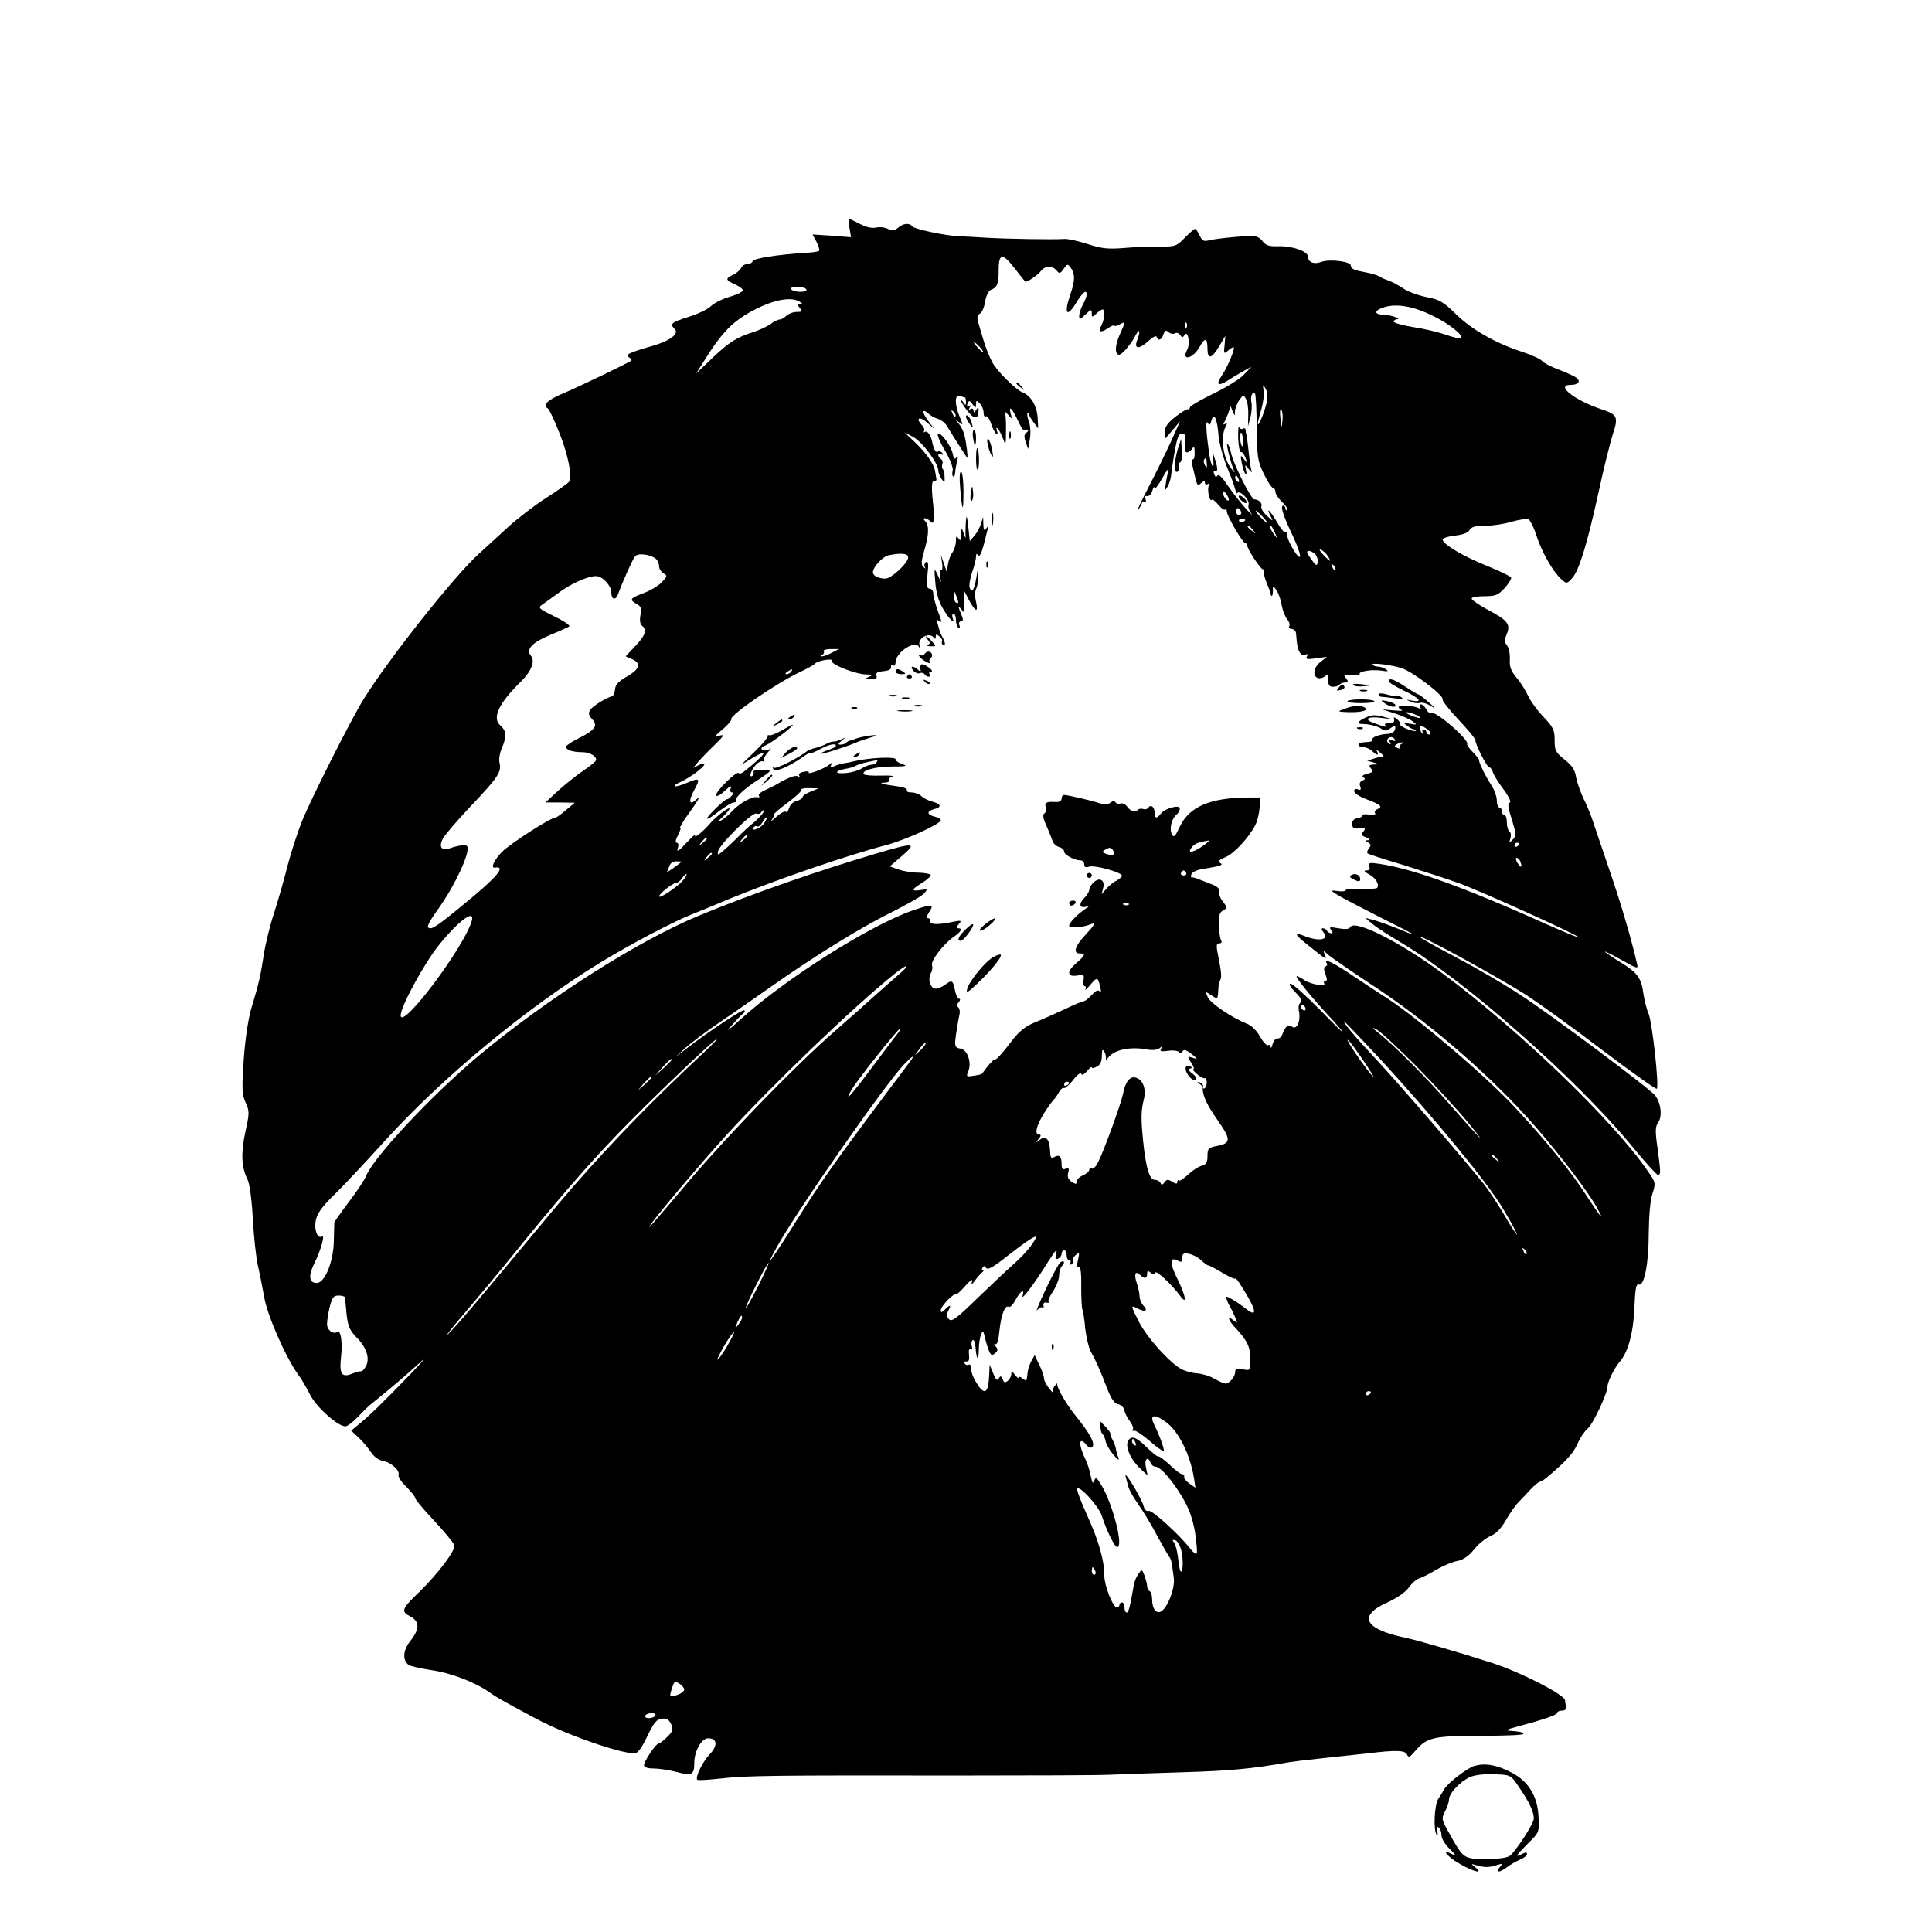 <?xml version="1.0" standalone="no"?>
<!DOCTYPE svg PUBLIC "-//W3C//DTD SVG 20010904//EN"
 "http://www.w3.org/TR/2001/REC-SVG-20010904/DTD/svg10.dtd">
<svg version="1.0" xmlns="http://www.w3.org/2000/svg"
 width="768pt" height="768pt" viewBox="0 0 768 768"
 preserveAspectRatio="xMidYMid meet">

<g transform="translate(0,768) scale(0.1,-0.1)"
fill="#000000" stroke="none">
<path d="M3377 6773 l6 -36 -76 6 -77 5 16 -30 c8 -16 13 -32 10 -35 -3 -3
-27 -7 -53 -8 -112 -7 -207 -22 -211 -33 -2 -7 -12 -12 -22 -12 -10 0 -20 -7
-24 -15 -3 -8 -17 -20 -31 -27 -33 -15 -32 -21 8 -39 17 -8 31 -18 30 -24 -1
-5 -25 -17 -53 -25 -28 -8 -62 -25 -74 -37 -13 -13 -54 -32 -90 -43 -68 -22
-75 -27 -53 -49 17 -18 -20 -46 -89 -66 -94 -27 -110 -35 -94 -45 8 -5 12 -11
10 -13 -12 -10 -202 -101 -267 -129 -66 -27 -88 -48 -65 -62 5 -3 25 -45 44
-93 36 -88 54 -179 40 -198 -4 -6 -45 -35 -92 -65 -47 -30 -114 -82 -150 -115
-36 -33 -88 -80 -115 -105 -100 -90 -361 -421 -460 -580 -49 -79 -212 -402
-246 -488 -16 -41 -41 -117 -55 -170 -13 -54 -38 -139 -54 -190 -17 -51 -35
-125 -41 -165 -13 -84 -20 -117 -49 -212 -13 -43 -25 -123 -31 -205 -8 -118
-7 -140 7 -172 16 -35 16 -43 -1 -119 -18 -85 -15 -140 9 -188 8 -15 17 -79
21 -156 4 -71 13 -155 20 -185 7 -30 18 -86 25 -125 11 -71 88 -246 136 -310
12 -16 33 -52 47 -80 25 -49 110 -125 140 -125 8 0 30 17 49 37 20 21 44 45
55 53 57 45 145 120 193 164 30 28 12 6 -40 -48 -109 -113 -163 -165 -205
-199 l-29 -24 31 -29 c17 -16 38 -42 48 -57 10 -16 30 -31 46 -34 34 -6 70
-39 63 -56 -2 -7 11 -28 31 -47 19 -19 35 -39 35 -44 0 -6 34 -47 75 -90 41
-44 77 -88 81 -98 6 -20 -63 -112 -141 -188 -68 -65 -72 -76 -35 -95 39 -20
39 -51 1 -98 -29 -37 -32 -76 -7 -95 6 -5 47 -14 91 -21 78 -11 177 -49 233
-90 27 -19 61 -38 187 -105 114 -61 328 -136 388 -136 12 0 29 23 50 68 26 54
37 68 58 70 19 2 28 -3 37 -22 9 -21 7 -28 -15 -50 -14 -14 -29 -26 -34 -26
-11 0 -59 -71 -59 -87 0 -8 14 -13 38 -13 21 0 62 -6 92 -14 61 -16 70 -11 70
37 0 47 29 97 55 97 37 0 39 -29 6 -64 -28 -29 -59 -92 -49 -101 2 -3 44 0 92
5 99 12 214 13 951 12 286 0 552 1 590 3 39 2 171 6 295 10 191 6 272 13 425
40 11 2 67 9 125 15 58 6 141 15 186 20 115 14 151 13 158 -6 5 -12 11 -9 33
17 45 53 73 59 264 59 95 0 169 3 165 8 -8 8 -12 8 -53 12 -21 1 -15 5 27 16
105 28 160 47 160 55 0 5 9 9 19 9 13 0 18 6 16 18 -2 9 -4 20 -4 24 -3 22
-178 112 -291 148 -124 40 -296 90 -344 100 -163 34 -190 87 -71 140 37 17 71
40 84 58 12 17 31 34 43 38 11 3 43 19 69 35 26 15 64 31 83 34 23 5 44 19 66
46 17 22 46 45 65 53 22 9 43 31 61 63 15 26 37 58 48 69 12 12 34 36 50 53
16 17 33 31 38 31 4 0 20 10 34 23 71 60 99 91 116 130 10 23 28 49 39 58 20
15 79 140 79 167 0 19 28 75 48 98 34 38 55 116 59 216 3 74 7 96 17 92 22 -9
40 82 40 206 1 69 6 131 15 156 13 41 13 43 -19 89 -138 201 -511 560 -815
785 -167 124 -349 216 -367 185 -5 -9 -20 -10 -48 -5 -33 6 -38 5 -29 -6 8
-10 8 -14 1 -14 -6 0 -14 5 -17 10 -3 6 -11 10 -17 10 -6 0 -5 -6 3 -16 25
-30 -17 -38 -75 -15 -44 18 -41 7 11 -34 79 -63 78 -63 69 -40 -7 19 -6 18 16
-2 13 -11 84 -60 158 -109 236 -153 486 -369 664 -573 97 -111 211 -261 245
-323 33 -60 13 -36 -41 47 -60 94 -161 219 -283 350 -113 122 -378 349 -505
433 -47 30 -118 77 -158 104 -70 46 -100 59 -88 39 4 -5 1 -11 -5 -13 -7 -2
-7 -12 0 -31 7 -18 7 -27 0 -27 -6 0 -8 -4 -5 -9 9 -14 -52 -5 -79 13 -13 9
-27 16 -30 16 -9 0 48 -72 115 -145 98 -106 88 -103 -20 8 -58 59 -112 107
-120 107 -8 0 -1 -14 19 -34 23 -23 29 -36 21 -41 -7 -5 -10 -19 -6 -37 7 -38
-10 -74 -28 -59 -14 12 -27 1 -39 -32 -4 -9 -12 -16 -18 -15 -7 2 -16 -8 -20
-22 -4 -14 -7 -19 -8 -12 -1 7 -5 11 -10 7 -5 -3 -20 13 -32 34 -13 24 -34 45
-53 52 -60 24 -143 80 -155 105 -11 24 -10 24 14 8 24 -16 25 -15 27 7 2 36 3
43 9 54 6 12 4 32 -9 98 -8 38 -7 47 5 47 9 0 11 5 7 12 -4 7 -8 34 -9 61 -1
38 3 50 17 58 18 10 18 11 -1 35 -11 14 -17 32 -14 40 3 9 -6 19 -28 28 -19 7
-43 17 -54 21 -11 5 -23 8 -27 7 -4 -1 -5 5 -2 13 3 8 22 17 42 20 77 13 87
16 72 25 -10 6 -4 12 22 23 34 14 92 77 118 127 7 13 15 44 17 67 l3 43 -47 0
c-152 -1 -235 -36 -273 -116 -18 -39 -24 -45 -31 -31 -12 20 -2 62 17 78 8 6
14 17 14 25 0 17 -60 1 -76 -21 -15 -20 -24 -19 -24 4 0 23 -16 36 -25 20 -4
-5 -13 -8 -20 -5 -7 2 -16 2 -20 -2 -12 -12 -30 -8 -44 11 -7 10 -19 16 -27
13 -7 -3 -16 -1 -20 5 -4 6 -10 6 -19 -1 -10 -8 -24 -9 -47 -2 -41 13 -125 32
-138 32 -6 0 -10 -7 -10 -15 0 -8 -9 -14 -22 -13 -40 2 -46 -2 -41 -21 3 -10
0 -22 -6 -25 -7 -5 -4 -21 9 -49 10 -23 21 -50 24 -60 4 -11 15 -21 26 -24 11
-3 20 -11 20 -18 0 -13 41 -35 65 -35 8 0 15 -7 15 -16 0 -11 6 -14 20 -9 23
7 130 -23 130 -36 0 -5 -10 -13 -22 -20 -13 -6 -31 -21 -41 -33 l-18 -21 6 24
c9 31 -13 46 -37 24 -10 -9 -18 -22 -18 -30 0 -7 -9 -22 -20 -33 -23 -23 -19
-42 8 -34 13 4 13 2 -2 -8 -32 -21 -66 -56 -66 -68 0 -10 50 -8 83 5 25 10 21
1 -17 -40 -42 -44 -52 -75 -25 -75 26 0 24 -7 -11 -37 -40 -34 -40 -57 1 -51
28 4 30 3 26 -19 -2 -12 0 -23 5 -23 5 0 6 -6 3 -12 -4 -7 5 0 19 17 28 33 30
32 40 -10 4 -17 3 -25 -2 -17 -6 9 -14 6 -32 -13 -13 -14 -27 -25 -32 -25 -5
0 -39 -14 -76 -32 -37 -17 -90 -41 -118 -52 -37 -15 -62 -35 -90 -71 -43 -57
-66 -81 -71 -77 -3 2 -30 -28 -49 -56 -1 -2 -16 -6 -33 -8 -30 -5 -31 -4 -21
20 13 35 -5 84 -33 88 -17 2 -21 9 -20 28 3 31 11 78 17 107 3 13 0 25 -5 29
-6 4 -6 11 2 20 7 8 7 14 1 14 -5 0 -13 16 -16 35 -8 39 -12 41 -40 20 -11 -8
-27 -15 -37 -15 -20 0 -32 37 -19 61 6 10 8 24 5 31 -7 17 44 84 85 113 31 21
38 35 19 35 -8 0 -7 6 2 16 13 15 11 16 -21 10 -61 -13 -95 -12 -92 2 1 6 -3
12 -9 12 -7 0 -5 10 5 25 21 31 10 32 -65 6 -169 -58 -509 -273 -684 -432 -47
-43 -64 -55 -40 -29 22 25 44 48 50 52 5 4 7 9 4 12 -6 6 -143 -85 -226 -149
l-48 -37 39 36 c21 19 83 66 138 103 55 37 144 100 199 138 167 118 358 237
480 297 64 32 123 66 132 76 16 18 15 18 -13 14 -39 -6 -38 2 5 28 19 12 35
26 35 31 0 5 -21 9 -47 10 -27 0 -63 6 -82 13 l-34 12 49 42 c62 53 48 54
-106 8 -230 -68 -483 -156 -695 -243 -246 -101 -607 -330 -885 -562 -183 -154
-411 -397 -444 -474 -7 -18 -39 -65 -70 -106 -31 -41 -56 -77 -57 -80 0 -3 -1
-37 -2 -76 -2 -83 -36 -165 -68 -165 -31 0 -34 28 -9 79 25 50 43 114 30 106
-17 -11 -32 25 -25 62 5 28 23 54 73 103 37 36 127 132 201 214 231 255 565
531 861 712 119 72 282 158 357 188 32 13 99 40 148 61 187 77 472 175 629
216 78 21 216 84 216 99 0 4 -11 11 -25 14 -32 8 -32 22 0 30 31 8 25 21 -11
30 -15 4 -33 14 -41 21 -8 8 -26 15 -39 15 -14 0 -23 4 -19 9 3 6 -16 13 -42
16 -59 8 -75 13 -45 14 13 1 21 5 17 10 -3 5 3 12 12 14 10 3 -10 5 -44 4 -34
-1 -65 1 -68 5 -15 14 43 31 110 31 56 0 65 2 43 9 -16 5 -28 14 -28 20 0 11
-104 6 -160 -7 -14 -3 -34 -8 -45 -9 -11 -2 -29 -7 -39 -12 -15 -6 -17 -4 -11
7 7 11 6 11 -9 -1 -20 -16 -88 -42 -81 -30 2 4 -7 5 -20 2 -14 -2 -22 -9 -18
-15 3 -6 1 -7 -5 -3 -11 6 -40 -5 -92 -36 -8 -4 -27 -14 -43 -21 -15 -7 -24
-17 -20 -21 5 -4 1 -7 -7 -5 -20 4 -70 -23 -100 -56 -14 -15 -34 -32 -45 -37
-13 -7 -11 -2 8 15 15 14 27 29 27 32 0 10 -57 -33 -77 -58 -27 -32 -68 -65
-59 -47 4 8 -11 -5 -35 -30 -30 -33 -40 -39 -35 -22 5 13 3 22 -4 22 -6 0 -5
11 5 30 9 17 13 30 9 30 -3 0 9 21 28 48 44 61 56 82 37 65 -29 -28 -34 -8 -9
37 25 45 21 50 -27 29 -25 -11 -48 -17 -51 -14 -3 2 8 10 24 17 36 16 94 59
94 70 0 5 -10 3 -22 -3 l-23 -12 20 24 c11 13 40 43 65 67 38 37 41 43 21 38
-21 -4 -20 -1 12 25 20 17 36 35 34 41 -3 17 179 142 270 185 32 15 60 31 63
35 9 12 74 23 67 11 -8 -13 93 -53 136 -54 27 0 29 -2 12 -9 -18 -8 -17 -9 7
-9 20 -1 26 3 22 13 -4 11 4 16 28 18 21 2 32 8 30 16 -1 8 2 11 8 7 5 -3 10
2 10 12 1 41 80 92 94 60 3 -6 3 -2 1 9 -7 29 41 53 57 29 5 -6 8 -5 8 4 0 11
3 11 15 1 8 -7 13 -16 10 -20 -3 -5 -1 -11 4 -14 11 -7 9 13 -3 32 -4 7 -12
26 -16 43 -8 26 -7 29 5 19 10 -8 8 3 -6 39 -10 28 -19 60 -19 71 0 11 -6 20
-14 20 -12 0 -13 11 -9 57 5 41 3 54 -6 49 -6 -4 -8 -13 -5 -19 5 -9 4 -9 -5
-1 -10 9 -9 23 3 65 19 63 20 101 4 117 -7 7 -8 12 -2 12 6 0 15 -5 22 -12 9
-9 12 -8 14 7 0 11 0 27 0 35 -10 91 -10 119 1 117 7 -1 11 4 9 11 -1 7 -3 20
-5 30 -4 27 -37 74 -81 115 l-41 39 35 -19 c36 -19 100 -105 100 -133 0 -9 6
-24 13 -34 12 -16 13 -16 12 7 0 14 -3 28 -7 32 -4 4 -4 13 -2 20 3 7 1 16 -5
20 -6 3 -11 11 -11 16 0 6 5 7 12 3 7 -4 8 -3 4 5 -4 6 -12 9 -17 6 -9 -6 -17
8 -23 37 -6 30 -19 47 -30 41 -6 -3 -8 -2 -3 2 4 5 0 17 -10 27 -25 28 -6 34
24 7 l27 -24 -22 29 c-26 34 -29 55 -4 34 9 -9 27 -19 40 -23 12 -3 29 -16 36
-28 36 -59 80 -127 81 -127 4 0 -4 63 -11 90 -3 14 -13 34 -22 45 -16 19 -16
19 1 6 16 -13 16 -11 2 22 -21 50 -20 91 1 83 9 -3 18 -6 20 -6 2 0 4 -8 4
-17 0 -15 -2 -16 -10 -3 -5 8 -10 11 -10 7 0 -4 12 -23 27 -42 27 -34 43 -32
43 5 0 13 -1 13 -10 0 -7 -11 -10 -11 -10 -2 0 7 -5 10 -12 6 -7 -5 -8 -3 -3
6 5 9 4 11 -3 6 -8 -5 -10 -2 -6 9 6 14 8 14 20 -2 13 -17 13 -17 14 0 0 16 2
17 15 3 8 -8 15 -24 15 -36 0 -12 4 -19 9 -15 5 3 15 -11 21 -30 6 -19 16 -37
21 -40 5 -4 6 2 2 12 -3 11 -2 15 3 10 5 -5 14 -23 21 -40 11 -30 12 -28 12
34 1 36 -2 69 -6 75 -5 5 1 0 11 -11 l19 -20 -6 23 c-8 33 7 18 28 -27 10 -22
20 -40 24 -39 18 2 24 -3 12 -11 -10 -7 -11 -16 -4 -37 l10 -29 7 40 c4 24 2
53 -4 69 -6 16 -8 31 -5 34 3 3 5 1 5 -4 0 -5 9 -20 19 -33 l18 -24 -2 41 c-3
49 -27 89 -60 102 -28 11 -106 89 -122 123 -10 19 -23 53 -28 67 -1 3 -9 30
-18 60 -15 48 -15 55 -2 63 8 4 18 26 21 48 4 24 14 43 23 47 25 9 31 23 31
80 0 67 16 68 66 2 21 -27 39 -50 41 -50 10 0 50 28 61 43 16 21 45 22 62 2
11 -14 15 -13 28 6 15 21 16 21 29 4 17 -24 17 -51 -3 -108 -25 -73 -13 -91
22 -34 28 46 44 59 44 35 -1 -7 -7 -24 -15 -38 -8 -14 -14 -34 -15 -44 0 -18
2 -18 25 4 22 21 25 22 25 5 0 -17 1 -17 18 -2 10 10 22 17 25 17 11 0 8 -39
-4 -62 -15 -28 -5 -33 25 -13 14 10 26 14 26 11 0 -4 9 -2 20 4 25 13 25 13 0
-43 -18 -41 -19 -77 -1 -77 11 0 47 41 64 75 18 33 22 21 7 -19 -13 -35 9 -35
47 0 15 14 29 21 31 15 6 -18 20 -13 27 10 5 16 10 18 20 9 8 -7 19 -9 26 -5
6 4 15 1 20 -6 8 -12 10 -12 18 -1 13 22 24 -34 10 -59 -24 -46 23 -35 49 11
22 40 32 38 32 -6 0 -45 17 -41 48 12 l23 39 -3 -37 c-4 -34 -2 -36 12 -23 9
8 20 15 23 15 10 0 -23 -80 -46 -113 -25 -37 -16 -44 25 -19 18 12 47 29 63
38 l30 16 -30 -31 c-16 -18 -72 -52 -122 -76 -51 -25 -93 -49 -93 -55 0 -5 -4
-9 -9 -7 -4 1 -27 -13 -50 -31 -30 -24 -41 -40 -41 -60 l1 -27 30 35 30 35
-36 -80 c-20 -44 -61 -127 -91 -185 -30 -58 -48 -96 -39 -86 8 11 15 24 15 29
0 4 4 5 10 2 6 -3 7 1 4 10 -4 10 -2 15 6 13 7 -2 17 8 21 22 4 14 8 18 8 10
1 -8 15 10 32 40 16 30 27 44 24 30 -4 -14 -9 -38 -11 -55 -5 -27 -4 -28 7
-10 7 11 14 34 15 50 2 17 8 60 15 97 9 51 16 66 28 65 13 -1 15 -9 12 -39 -2
-29 0 -38 10 -36 8 2 17 10 21 18 4 9 7 2 7 -18 1 -18 -3 -31 -8 -28 -4 3 -4
-14 2 -37 17 -73 16 -71 32 -57 11 9 15 9 15 1 0 -7 5 -9 12 -5 7 4 8 3 4 -5
-9 -14 2 -67 11 -58 3 4 14 -5 25 -18 11 -14 23 -23 27 -21 4 3 8 0 8 -7 0
-18 64 -127 74 -127 5 0 8 -3 7 -7 -3 -12 59 -105 64 -96 3 4 3 2 1 -5 -1 -7
4 -29 12 -48 8 -19 15 -38 15 -42 4 -18 10 -13 10 9 0 23 0 23 14 3 8 -11 18
-38 21 -60 4 -21 14 -47 22 -56 8 -9 12 -22 8 -27 -3 -6 1 -11 9 -11 9 0 17
-8 18 -17 1 -10 2 -25 3 -33 4 -38 16 -59 32 -53 12 5 14 3 8 -7 -6 -10 1 -12
36 -7 l44 6 -24 -19 c-28 -20 -35 -56 -13 -65 8 -3 21 0 28 6 11 9 14 6 14
-15 0 -19 5 -26 18 -26 10 0 22 3 26 8 4 4 12 8 17 8 5 1 12 2 15 3 4 0 1 8
-6 16 -11 14 -8 15 24 11 20 -2 34 -1 31 4 -7 11 49 20 88 14 24 -4 28 -3 17
5 -8 6 -23 11 -32 11 -9 0 -19 4 -22 8 -5 9 76 -1 116 -14 44 -14 171 -111
163 -125 -3 -4 25 -39 62 -79 37 -39 68 -76 68 -83 1 -19 46 -107 55 -107 5 0
12 -10 15 -21 4 -12 23 -42 42 -67 19 -25 30 -48 26 -51 -11 -8 -10 -15 10
-79 15 -50 15 -55 0 -70 -14 -15 -15 -14 -9 5 4 12 2 24 -4 28 -5 3 -10 19
-10 36 0 16 -4 29 -10 29 -5 0 -10 7 -10 15 0 8 -4 15 -10 15 -5 0 -10 13 -10
29 0 15 -10 43 -23 62 -23 35 -50 91 -47 97 1 2 -10 17 -25 32 -15 15 -25 30
-23 32 12 14 -125 134 -141 123 -6 -3 -15 4 -21 15 -6 11 -15 20 -21 20 -6 0
-7 -5 -3 -12 4 -7 3 -8 -5 -4 -17 11 -81 15 -81 5 0 -4 6 -9 13 -12 6 -3 -8
-3 -33 -1 l-45 4 50 -16 c28 -9 59 -23 70 -31 19 -14 19 -15 -10 -10 -27 5
-28 4 -10 -9 10 -8 23 -14 29 -14 5 0 7 -2 4 -5 -3 -3 -19 1 -37 8 -17 7 -29
16 -26 19 3 3 -2 11 -10 18 -13 11 -16 11 -13 -1 2 -9 -5 -14 -19 -13 -12 0
-20 -3 -17 -8 7 -10 6 -10 -40 6 -48 16 -32 30 27 22 l42 -5 -37 10 c-29 8
-45 8 -68 -3 -33 -14 -39 -27 -12 -26 26 0 63 -10 76 -21 9 -7 19 -6 33 4 19
13 21 13 19 -3 -2 -10 -12 -18 -27 -19 -37 -2 -69 -14 -63 -24 3 -5 -9 -9 -25
-9 -17 0 -31 -4 -31 -10 0 -5 9 -10 19 -10 11 0 26 -7 35 -15 18 -18 30 -20
20 -2 -5 8 -2 8 9 -2 18 -14 22 -22 10 -20 -5 1 -19 -2 -33 -7 l-25 -8 25 -7
25 -7 -24 -1 c-19 -1 -21 -4 -11 -16 10 -12 7 -15 -15 -21 -17 -4 -23 -9 -15
-14 8 -5 7 -9 -4 -13 -10 -4 -13 -12 -9 -23 5 -13 2 -16 -9 -12 -8 4 -15 1
-15 -7 0 -8 21 -21 46 -31 57 -21 70 -31 48 -40 -9 -3 -14 -11 -11 -16 5 -7
-4 -9 -24 -6 -17 2 -29 1 -26 -3 2 -4 -6 -9 -18 -11 -15 -2 -23 -10 -23 -23 0
-16 7 -20 29 -18 23 2 26 0 16 -12 -10 -12 -8 -17 11 -24 13 -5 17 -10 9 -11
-13 0 -13 -2 -1 -9 12 -8 12 -12 2 -24 -6 -9 -8 -17 -4 -20 5 -3 69 -24 143
-46 74 -23 173 -55 220 -72 86 -31 482 -210 477 -216 -2 -1 -55 20 -118 48
-338 152 -538 224 -675 245 -41 6 -46 5 -41 -10 4 -11 1 -16 -11 -16 -12 -1
-9 -5 9 -15 27 -14 43 -40 34 -54 -2 -4 -31 -6 -65 -5 -33 2 -60 0 -60 -4 0
-5 -15 -7 -32 -4 -33 4 -32 3 12 -23 25 -14 104 -55 175 -91 135 -67 142 -73
40 -31 -33 13 -73 27 -89 31 l-29 7 29 -24 c16 -14 68 -47 115 -75 253 -150
691 -536 913 -804 53 -65 101 -118 106 -118 13 0 12 8 -1 106 -10 70 -9 85 3
103 17 24 10 79 -13 107 -25 30 -425 329 -541 403 -64 42 -180 109 -258 150
-77 40 -139 75 -137 78 7 6 326 -169 422 -231 50 -32 186 -130 303 -219 116
-88 215 -158 218 -155 10 10 -18 262 -32 297 -8 18 -17 54 -21 80 -8 63 -22
83 -93 127 -33 20 -60 39 -60 41 0 2 30 -13 66 -33 66 -37 67 -37 61 -13 -22
96 -63 236 -107 364 -28 83 -58 170 -66 195 -8 25 -25 68 -39 95 -13 28 -27
67 -30 87 -4 27 -16 45 -45 68 -36 29 -40 36 -40 77 0 41 -5 52 -45 94 -25 26
-53 65 -62 86 -10 21 -30 53 -46 71 -21 26 -27 42 -25 72 1 21 -4 45 -11 54
-11 13 -11 22 -1 46 16 39 3 55 -81 99 -32 18 -59 36 -59 42 0 5 23 9 51 9 44
0 54 4 80 32 16 18 28 37 26 42 -2 5 -45 26 -97 47 -93 37 -175 86 -175 104 0
6 22 13 49 16 30 3 52 11 58 22 7 13 23 17 62 17 29 0 76 7 105 16 29 8 59 13
66 10 7 -2 23 -33 34 -69 23 -68 65 -140 98 -170 20 -18 22 -18 42 4 28 30 60
135 106 344 20 94 46 196 56 228 23 68 18 79 -39 98 -111 36 -192 99 -128 99
30 0 41 14 23 28 -7 6 -38 20 -69 32 -31 11 -61 27 -68 35 -6 8 -42 24 -78 36
-106 34 -202 89 -264 150 -50 49 -65 58 -117 68 -32 6 -75 22 -94 35 -19 13
-46 27 -58 31 -13 4 -28 11 -34 15 -5 4 -26 11 -45 15 -59 11 -70 16 -70 29 0
17 -85 27 -117 15 -29 -11 -53 -2 -53 20 0 22 -63 44 -120 42 -35 -1 -48 3
-61 20 -12 16 -26 22 -50 21 -66 -3 -134 -11 -161 -17 -23 -6 -29 -3 -39 19
-7 14 -15 26 -19 26 -3 0 -21 -16 -40 -35 -33 -34 -38 -36 -100 -35 -36 0
-100 -2 -143 -6 -63 -5 -89 -2 -144 16 -37 12 -78 21 -92 20 -41 -3 -228 0
-311 5 -41 3 -91 5 -110 6 -53 2 -179 29 -185 40 -9 14 -36 11 -56 -7 -14 -12
-22 -13 -39 -4 -12 6 -33 9 -48 5 -17 -3 -40 2 -64 15 -21 11 -40 20 -42 20
-3 0 -2 -16 1 -37z m-172 -243 c4 -6 -6 -10 -24 -10 -16 0 -33 5 -36 10 -4 6
6 10 24 10 16 0 33 -4 36 -10z m-25 -50 c12 -8 12 -10 1 -10 -11 0 -11 -3 -1
-15 11 -13 8 -15 -13 -15 -14 0 -32 -7 -41 -15 -8 -8 -20 -15 -26 -15 -7 0
-24 -8 -38 -19 -15 -10 -45 -24 -67 -31 -67 -21 -97 -40 -164 -104 l-64 -61
38 60 c59 94 99 137 159 174 93 56 177 76 216 51z m2515 -55 c66 -32 125 -79
113 -90 -2 -3 -30 4 -60 14 -31 11 -90 25 -132 31 -42 7 -76 17 -76 21 0 5 6
9 13 10 22 1 -27 18 -55 18 -38 1 -35 18 5 30 49 15 115 4 192 -34z m-978 -47
c-3 -8 -6 -5 -6 6 -1 11 2 17 5 13 3 -3 4 -12 1 -19z m-822 -78 c10 -11 16
-20 13 -20 -3 0 -13 9 -23 20 -10 11 -16 20 -13 20 3 0 13 -9 23 -20z m1141
-216 c-7 -37 -35 -106 -36 -88 0 6 6 31 14 57 7 25 12 58 9 74 -4 24 -3 26 7
10 7 -11 9 -33 6 -53z m-40 -104 c1 -118 3 -132 28 -184 15 -31 32 -56 37 -56
5 0 9 -7 9 -15 0 -9 12 -27 27 -41 14 -13 23 -27 20 -31 -4 -3 -7 -1 -7 5 0 7
-4 12 -9 12 -13 0 0 -41 39 -122 17 -37 30 -73 28 -80 -5 -14 -49 58 -51 83
-1 10 -4 16 -8 13 -4 -2 -19 16 -33 41 -27 46 -46 63 -25 23 11 -22 11 -22
-15 2 -15 13 -24 30 -22 37 5 12 -10 28 -28 28 -13 0 -83 141 -92 183 -3 18
-10 35 -15 37 -7 5 15 -82 28 -110 2 -5 -3 -1 -11 10 -34 42 -46 127 -24 169
7 13 7 16 -2 11 -8 -5 -9 -2 -1 11 5 11 13 28 16 39 l7 20 8 -20 c9 -20 9 -20
9 0 1 11 8 31 17 44 16 22 17 23 27 5 6 -10 10 -39 9 -64 l-1 -45 9 35 c6 19
7 45 5 58 -6 25 3 48 14 37 3 -4 6 -64 7 -135z m102 29 c-3 -33 -4 -33 -8 8
-3 23 -2 39 3 34 5 -5 7 -24 5 -42z m-1300 16 c-3 -3 -9 2 -12 12 -6 14 -5 15
5 6 7 -7 10 -15 7 -18z m1046 -78 c3 -31 19 -89 37 -133 19 -44 33 -86 32 -94
-2 -11 -1 -11 3 -2 9 19 54 -25 47 -45 -3 -8 3 -24 13 -37 11 -12 2 -4 -20 18
-21 23 -54 65 -74 94 -22 33 -38 49 -42 42 -5 -8 -9 -7 -13 4 -4 9 -3 15 1 13
13 -4 14 8 3 43 l-11 35 3 -33 c5 -48 -10 -24 -17 28 -12 87 -14 133 -5 119 7
-11 10 -9 15 10 10 35 23 5 28 -62z m-47 -109 c2 -17 0 -19 -7 -8 -5 8 -6 18
-4 22 8 12 10 10 11 -14z m127 -64 c3 -8 2 -12 -4 -9 -6 3 -10 10 -10 16 0 14
7 11 14 -7z m-40 -83 c-6 -6 -24 19 -24 34 1 6 7 1 15 -9 8 -11 12 -22 9 -25z
m49 -44 c3 -8 0 -14 -7 -14 -7 0 -13 6 -13 14 0 7 4 13 8 13 4 0 9 -6 12 -13z
m87 -22 c13 -14 21 -25 18 -25 -2 0 -15 11 -28 25 -13 14 -21 25 -18 25 2 0
15 -11 28 -25z m-70 -11 c0 -8 -19 -13 -24 -6 -3 5 1 9 9 9 8 0 15 -2 15 -3z
m31 -41 c13 -16 12 -17 -3 -4 -10 7 -18 15 -18 17 0 8 8 3 21 -13z m88 -13
c11 -24 11 -24 -3 -6 -9 11 -16 24 -16 30 0 12 5 7 19 -24z m209 -90 c17 -27
10 -25 -19 6 -13 14 -17 23 -9 19 9 -3 21 -14 28 -25z m-48 5 c6 -8 10 -22 8
-32 -3 -14 -8 -12 -26 15 -18 24 -20 32 -9 32 8 0 20 -7 27 -15z m-2623 -16
c7 -6 13 -20 13 -30 0 -10 8 -22 17 -28 17 -9 16 -12 -7 -36 -13 -14 -46 -33
-72 -43 -53 -19 -58 -26 -27 -43 17 -9 20 -17 15 -43 -4 -23 -2 -37 8 -45 19
-16 11 -38 -32 -83 l-35 -37 27 -12 c36 -17 30 -38 -23 -69 -32 -18 -45 -32
-46 -50 -1 -13 -6 -25 -11 -27 -31 -10 -79 -41 -88 -55 -8 -13 -6 -22 8 -37
24 -26 12 -43 -56 -77 -26 -13 -48 -28 -48 -33 0 -12 26 -21 64 -21 30 0 56
-15 56 -31 0 -4 -22 -23 -49 -41 -27 -18 -72 -54 -101 -80 l-52 -48 58 0 59
-1 -35 -29 c-19 -17 -38 -30 -42 -30 -19 0 -181 -104 -213 -137 -32 -33 -46
-65 -27 -62 41 7 14 -30 -85 -113 -115 -96 -157 -128 -171 -128 -20 0 -14 15
33 81 50 70 102 173 112 220 5 25 2 29 -15 29 -11 0 -33 -5 -48 -10 -38 -15
-52 1 -33 37 8 15 57 72 110 128 108 114 123 136 115 171 -4 13 0 40 9 60 20
49 19 67 -6 90 -34 30 -7 88 83 176 42 42 56 81 38 102 -20 25 5 52 77 82 37
15 72 31 76 34 4 4 -22 22 -60 40 -62 31 -66 34 -47 47 10 7 41 29 68 49 48
35 113 64 145 64 26 0 61 -38 61 -65 0 -29 18 -33 27 -7 13 38 57 138 67 150
11 15 60 9 83 -9z m1003 5 c0 -22 -67 -84 -90 -84 -28 0 -50 11 -50 25 0 21
39 63 63 68 52 10 77 7 77 -9z m1698 -49 c-3 -3 -9 2 -12 12 -6 14 -5 15 5 6
7 -7 10 -15 7 -18z m-2002 -330 c-15 -8 -33 -15 -40 -14 -7 0 -6 2 2 6 6 2 10
9 6 14 -3 5 10 9 28 9 l33 0 -29 -15z m-161 -75 c-3 -5 -12 -10 -18 -10 -7 0
-6 4 3 10 19 12 23 12 15 0z m2500 -181 c5 -5 -5 -4 -23 2 -17 6 -32 13 -32
16 0 7 43 -8 55 -18z m40 -59 c3 -6 1 -10 -4 -10 -6 0 -11 5 -11 10 0 6 -5 10
-11 10 -5 0 -7 -6 -3 -12 4 -7 3 -9 -1 -5 -5 4 -10 14 -11 22 -2 11 2 12 16 5
11 -6 22 -15 25 -20z m-140 -30 c4 -6 -1 -7 -11 -3 -13 5 -15 3 -9 -7 5 -9 4
-11 -4 -6 -6 4 -9 12 -6 17 8 12 22 12 30 -1z m27 -17 c-6 -2 -10 -9 -7 -14 4
-5 -1 -6 -10 -2 -13 5 -14 7 -3 14 7 5 18 8 23 8 6 0 4 -3 -3 -6z m-2087 -73
c-3 -5 -13 -10 -21 -10 -8 0 -25 -6 -37 -14 -12 -8 -41 -17 -65 -19 -46 -4
-46 8 0 17 15 2 33 8 40 12 7 4 28 11 48 15 19 4 36 7 38 8 2 0 0 -3 -3 -9z
m-263 -117 c-18 -7 -32 -17 -32 -22 0 -5 -11 -12 -24 -15 -13 -3 -26 -16 -29
-28 -4 -12 -9 -19 -13 -15 -4 4 -21 -5 -38 -20 -17 -16 -25 -21 -18 -12 6 9
10 18 8 20 -3 2 22 24 55 48 32 24 57 47 54 51 -3 4 12 8 32 7 l37 -1 -32 -13z
m-193 -90 c-8 -10 -25 -27 -39 -38 -14 -11 -41 -36 -60 -56 -19 -19 -45 -43
-57 -53 -20 -16 -21 -17 -19 -1 4 26 136 157 152 151 7 -3 16 -1 19 4 4 6 9
10 12 10 3 0 -1 -8 -8 -17z m9 -35 c-13 -20 -55 -37 -42 -17 3 5 9 7 14 4 5
-3 14 4 20 15 6 11 13 20 17 20 3 0 -1 -10 -9 -22z m-68 -52 c0 -2 -8 -10 -17
-17 -16 -13 -17 -12 -4 4 13 16 21 21 21 13z m-160 -10 c0 -2 -8 -10 -17 -17
-16 -13 -17 -12 -4 4 13 16 21 21 21 13z m1967 -32 c-39 -26 -60 -26 -38 0 11
13 28 19 66 25 5 0 -8 -11 -28 -25z m1263 12 c0 -3 -4 -8 -10 -11 -5 -3 -10
-1 -10 4 0 6 5 11 10 11 6 0 10 -2 10 -4z m-1615 -27 c10 -16 -1 -22 -26 -14
-17 6 -19 9 -8 16 19 12 26 11 34 -2z m-1595 -13 c0 -2 -8 -10 -17 -17 -16
-13 -17 -12 -4 4 13 16 21 21 21 13z m3214 -32 c9 -24 2 -26 -12 -4 -7 11 -8
20 -3 20 5 0 12 -7 15 -16z m-3334 1 c0 -1 -14 -12 -31 -24 -18 -13 -30 -20
-27 -15 3 5 7 16 10 24 3 9 15 16 27 16 11 0 21 -1 21 -1z m2005 -45 c3 -5 -1
-10 -10 -10 -9 0 -13 5 -10 10 3 6 8 10 10 10 2 0 7 -4 10 -10z m-2005 -35
c-25 -26 -90 -69 -90 -58 0 10 54 53 67 53 7 0 18 9 25 20 7 10 14 17 17 15 2
-3 -6 -16 -19 -30z m1777 -91 c-3 -3 -12 -4 -19 -1 -8 3 -5 6 6 6 11 1 17 -2
13 -5z m-2612 -66 c-31 -104 -272 -425 -282 -377 -6 27 92 209 154 285 78 96
143 143 128 92z m1694 -215 c-24 -21 -66 -58 -94 -83 -27 -25 -99 -89 -160
-142 -149 -130 -412 -400 -572 -588 -152 -180 -172 -202 -158 -180 20 32 204
250 300 355 180 198 508 513 670 643 56 45 68 40 14 -5z m1621 -134 c0 -6 -4
-7 -10 -4 -5 3 -10 11 -10 16 0 6 5 7 10 4 6 -3 10 -11 10 -16z m303 -206
c214 -233 422 -486 483 -590 30 -50 54 -95 54 -100 0 -4 -23 30 -50 77 -28 47
-65 103 -83 125 -69 87 -335 396 -423 490 -93 100 -139 155 -131 155 2 0 70
-71 150 -157z m133 -17 c71 -72 165 -174 208 -226 88 -107 56 -75 -81 81 -92
105 -209 221 -273 273 -25 19 -28 24 -10 15 14 -6 84 -71 156 -143z m-2053
132 c-6 -7 -52 -68 -102 -135 -90 -121 -120 -153 -84 -92 21 36 182 239 190
239 3 0 1 -6 -4 -12z m-768 -75 c-253 -236 -444 -437 -639 -673 -248 -299
-360 -432 -387 -455 -12 -11 20 30 72 90 52 61 132 157 179 215 168 209 305
368 429 496 122 127 381 374 391 374 3 0 -17 -21 -45 -47z m2616 -41 c29 -42
45 -70 37 -62 -25 25 -114 155 -100 146 7 -4 35 -42 63 -84z m-1760 45 l-24
-22 19 27 c10 14 21 24 23 22 3 -3 -6 -15 -18 -27z m948 6 c12 10 13 9 7 -1
-7 -11 -1 -13 28 -9 20 3 39 0 42 -5 4 -6 9 -5 14 2 6 10 15 7 37 -10 25 -20
26 -22 5 -15 -23 7 -23 7 -7 -19 10 -14 13 -26 9 -26 -5 -1 2 -9 15 -20 12
-11 26 -18 30 -16 4 3 7 -4 8 -14 1 -11 -3 -22 -8 -26 -5 -3 -8 0 -7 7 2 6 -4
14 -12 16 -12 4 -12 3 -2 -5 8 -5 14 -13 13 -18 -1 -28 17 -67 60 -128 54 -77
53 -91 -7 -102 -30 -6 -34 -10 -34 -39 0 -26 -5 -34 -23 -39 -13 -3 -37 -19
-54 -35 -17 -16 -34 -27 -37 -24 -3 4 -6 1 -6 -5 0 -9 -5 -9 -20 0 -17 11 -22
10 -31 -2 -8 -11 -12 -12 -16 -2 -2 6 -13 12 -23 12 -21 0 -35 49 -46 155 -9
90 -8 122 3 165 10 41 -3 77 -31 86 -24 8 -43 -16 -52 -65 -8 -39 -76 -227
-100 -273 -8 -16 -19 -26 -24 -23 -6 4 -10 1 -10 -5 0 -6 -11 -16 -25 -22 -14
-6 -25 -17 -25 -25 0 -11 -4 -11 -20 -1 -13 9 -18 19 -14 35 5 18 3 22 -10 17
-12 -5 -16 0 -16 18 0 31 -8 40 -29 29 -13 -8 -16 -3 -17 26 -2 45 -17 61 -41
42 -16 -13 -17 -12 -4 4 9 11 10 17 2 17 -20 0 -12 35 20 86 17 27 35 51 39
54 4 3 12 15 19 28 7 12 16 20 20 17 5 -2 21 12 37 32 15 20 30 31 32 25 2 -8
11 -4 23 10 10 13 18 19 19 15 0 -4 9 -3 20 3 14 7 20 21 20 43 1 27 2 29 11
14 5 -9 7 -23 4 -30 -4 -6 2 -1 13 12 23 28 85 41 147 30 25 -5 45 -3 54 4z
m-990 -51 c-8 -10 -45 -61 -84 -112 -218 -291 -271 -367 -365 -516 -103 -165
-140 -214 -79 -106 85 151 425 638 502 720 34 35 47 43 26 14z m-949 5 c0 -2
-15 -16 -32 -33 l-33 -29 29 33 c28 30 36 37 36 29z m-80 -70 c0 -2 -12 -14
-27 -28 l-28 -24 24 28 c23 25 31 32 31 24z m1660 -21 c0 -3 -4 -8 -10 -11 -5
-3 -10 -1 -10 4 0 6 5 11 10 11 6 0 10 -2 10 -4z m1701 -303 c13 -16 12 -17
-3 -4 -10 7 -18 15 -18 17 0 8 8 3 21 -13z m-1852 -344 c-13 -18 -41 -49 -63
-68 -23 -20 -88 -81 -146 -137 -88 -86 -107 -100 -118 -88 -9 10 -10 19 -2 34
13 24 7 26 -14 4 -13 -12 -16 -13 -16 -2 0 8 14 27 30 43 17 16 30 25 30 20 0
-4 16 9 35 31 22 25 33 32 29 19 -5 -16 -3 -15 12 5 10 14 23 28 28 32 6 4 7
8 3 8 -5 0 -5 5 -1 11 5 8 9 8 14 -1 6 -9 25 1 70 36 76 60 124 93 129 88 2
-1 -7 -17 -20 -35z m1969 -34 c-3 -3 -9 2 -12 12 -6 14 -5 15 5 6 7 -7 10 -15
7 -18z m-1871 -4 c-3 -14 -1 -18 9 -14 8 3 14 11 14 19 0 8 5 14 10 14 6 0 10
-9 10 -20 0 -11 5 -20 11 -20 5 0 7 -5 3 -12 -4 -7 -3 -8 5 -4 6 4 9 11 6 16
-3 4 3 14 11 21 15 12 16 10 9 -20 -5 -22 -4 -31 3 -27 7 4 11 -21 10 -78 0
-46 2 -88 5 -92 2 -5 8 -38 11 -75 4 -36 14 -76 21 -90 19 -33 37 -72 65 -146
18 -45 30 -63 45 -65 11 -2 22 -12 24 -23 2 -11 12 -31 22 -44 10 -13 16 -28
12 -34 -3 -5 -2 -7 4 -4 5 3 33 -15 62 -40 28 -25 54 -43 57 -41 4 5 -16 61
-38 105 -20 40 1 44 47 10 50 -37 95 -126 111 -221 l6 -40 -23 16 c-13 9 -23
21 -22 27 2 6 -2 11 -8 11 -6 0 -29 17 -50 38 -22 20 -42 35 -46 33 -3 -2 -24
16 -47 38 -29 29 -48 40 -59 35 -33 -12 -13 -77 38 -124 l27 -25 -7 33 c-7 32
8 46 19 17 3 -8 11 -15 19 -15 20 0 70 -58 110 -127 25 -42 39 -84 48 -137 6
-42 9 -79 6 -82 -3 -3 -14 5 -24 18 -43 56 -154 157 -167 152 -8 -3 -16 4 -20
19 -3 13 -22 50 -42 83 -20 32 -33 49 -30 37 3 -13 9 -33 12 -45 4 -13 21 -43
39 -68 18 -25 52 -81 75 -125 24 -44 46 -82 49 -85 3 -3 7 -14 9 -25 2 -11 5
-37 8 -57 6 -42 -27 -125 -53 -135 -19 -7 -33 14 -33 49 0 15 -4 30 -10 33 -5
3 -10 12 -10 20 0 8 -5 26 -10 41 -11 27 -11 27 -25 7 -8 -11 -16 -31 -18 -44
-15 -88 -21 -109 -28 -109 -5 0 -9 9 -9 20 0 11 -4 20 -10 20 -5 0 -10 -4 -10
-10 0 -5 -5 -10 -10 -10 -16 0 -50 87 -50 125 0 62 -22 139 -67 238 -24 53
-43 102 -41 108 6 19 85 -67 98 -107 19 -59 51 -124 61 -124 26 0 -16 167 -62
245 -19 32 -24 35 -29 19 -5 -14 -8 -10 -14 18 -3 20 -13 49 -20 64 -31 64
-28 98 4 59 8 -10 17 -12 22 -7 13 13 -10 55 -67 125 -40 50 -78 117 -72 128
1 2 -3 -2 -10 -10 -7 -8 -10 -19 -7 -25 3 -6 -4 0 -15 14 -11 14 -21 32 -21
41 0 8 -8 33 -19 54 l-18 38 -13 -23 c-7 -13 -14 -33 -15 -45 -1 -11 -3 -24
-4 -29 0 -5 -8 -3 -16 4 -8 7 -15 9 -15 4 0 -5 -7 0 -15 10 -12 16 -15 17 -15
4 0 -8 -6 -21 -14 -27 -11 -9 -15 -8 -20 6 -6 14 -9 15 -16 3 -6 -10 -12 -5
-22 21 l-14 34 -2 -43 c-3 -72 -19 -81 -51 -28 -12 18 -21 43 -21 55 0 12 -4
20 -9 16 -5 -3 -13 -1 -16 5 -4 6 -1 9 7 8 9 -2 12 6 10 26 -2 17 0 26 6 22 6
-3 8 2 5 13 -3 10 -1 21 4 24 5 3 10 -11 11 -31 4 -50 12 -54 13 -6 0 21 4 48
9 59 7 18 8 17 15 -10 3 -16 11 -41 16 -54 8 -19 12 -21 24 -11 12 10 13 16 3
28 -7 9 -8 13 -2 9 8 -4 13 14 17 54 7 64 22 103 37 94 5 -3 16 8 25 24 20 39
40 52 30 20 -7 -23 50 52 103 138 30 47 37 53 29 24z m578 -21 c12 -11 24 -20
28 -20 3 0 29 -13 57 -30 27 -16 50 -26 50 -23 0 10 23 -24 55 -80 31 -56 26
-70 -13 -39 -15 12 -39 29 -54 37 -25 14 -27 14 -21 -2 3 -10 9 -22 13 -28 3
-5 12 -23 19 -39 11 -26 11 -28 -4 -16 -27 23 -25 5 3 -25 51 -55 62 -78 62
-127 0 -47 0 -47 -30 -41 -24 4 -30 2 -30 -11 0 -19 -23 -46 -39 -46 -5 0 -25
9 -43 19 -18 11 -51 21 -73 22 -22 2 -52 11 -68 22 -50 34 -126 120 -157 178
-35 67 -36 73 -11 59 32 -17 46 -12 28 8 -10 10 -17 28 -17 39 0 11 -5 34 -11
52 -12 35 -6 52 13 33 17 -17 28 -15 28 4 0 13 3 14 14 5 11 -9 15 -9 18 0 4
11 65 -46 100 -93 28 -38 22 0 -11 67 -32 64 -32 91 0 74 16 -8 19 -6 19 11 0
17 5 20 26 16 15 -3 37 -14 49 -26z m-1760 -100 c-25 -49 -47 -90 -50 -90 -3
0 15 41 40 90 25 50 47 90 50 90 3 0 -15 -40 -40 -90z m-1644 -47 c1 -5 3 -26
5 -48 5 -63 12 -82 42 -112 39 -39 53 -82 37 -114 -8 -13 -16 -22 -20 -20 -3
1 -20 -3 -36 -10 -41 -16 -51 -1 -43 69 6 57 -1 106 -15 97 -18 -10 -41 8 -41
32 0 13 5 44 11 69 10 37 15 44 35 44 13 0 24 -3 25 -7z m1579 -81 c0 -5 -7
-17 -15 -28 -14 -18 -14 -17 -4 9 12 27 19 34 19 19z m-61 -116 c-18 -30 -35
-53 -37 -51 -2 2 11 28 29 59 18 30 35 53 37 51 2 -2 -11 -28 -29 -59z m2561
-180 c0 -3 -4 -8 -10 -11 -5 -3 -10 -1 -10 4 0 6 5 11 10 11 6 0 10 -2 10 -4z
m-936 -202 c3 -8 2 -12 -4 -9 -6 3 -10 10 -10 16 0 14 7 11 14 -7z m181 -424
c10 -33 8 -97 -2 -86 -3 2 -7 26 -10 53 -3 26 -10 54 -16 61 -8 10 -7 12 4 10
8 -2 19 -19 24 -38z m-341 -85 c3 -8 1 -15 -4 -15 -6 0 -10 7 -10 15 0 8 2 15
4 15 2 0 6 -7 10 -15z m-1634 -471 c0 -7 -13 -17 -29 -22 -31 -11 -32 -8 -17
35 6 19 10 21 27 10 10 -6 19 -17 19 -23z m-115 -104 c-3 -5 -15 -10 -26 -10
-11 0 -17 5 -14 10 3 6 15 10 26 10 11 0 17 -4 14 -10z"/>
<path d="M4922 5938 c1 -31 6 -56 11 -55 5 1 13 -9 18 -23 9 -24 8 -24 -6 -5
-14 18 -15 17 -9 -15 4 -19 10 -39 15 -44 4 -5 5 2 2 15 -5 24 -5 24 11 4 10
-11 15 -15 12 -9 -3 6 -8 36 -11 65 -3 30 -7 63 -9 74 -3 11 -5 24 -5 28 -1 5
-5 6 -10 3 -5 -4 -12 0 -15 6 -3 7 -5 -13 -4 -44z m20 -7 c2 -17 1 -28 -4 -25
-8 5 -12 54 -4 54 2 0 6 -13 8 -29z"/>
<path d="M4930 5695 c7 -8 17 -15 22 -15 6 0 5 7 -2 15 -7 8 -17 15 -22 15 -6
0 -5 -7 2 -15z"/>
<path d="M4713 3432 c0 -22 33 -57 41 -43 4 5 -3 16 -15 24 -14 10 -16 16 -8
19 9 3 9 6 -2 10 -10 4 -16 0 -16 -10z"/>
<path d="M4215 2662 c-6 -4 -32 -52 -58 -107 -26 -55 -41 -92 -34 -83 8 10 17
14 21 10 4 -4 6 0 4 8 -2 9 3 14 12 12 8 -2 12 -1 8 3 -3 4 5 23 18 42 13 20
24 48 24 62 0 15 5 32 12 39 13 13 8 25 -7 14z"/>
<path d="M4181 2324 c0 -11 3 -14 6 -6 3 7 2 16 -1 19 -3 4 -6 -2 -5 -13z"/>
<path d="M4374 2008 c1 -13 4 -26 9 -29 4 -3 9 -15 12 -28 2 -12 16 -36 31
-54 17 -20 25 -24 20 -12 -5 11 -9 27 -10 35 -1 8 -7 25 -13 36 -7 12 -11 23
-9 25 2 2 -7 14 -19 27 l-22 23 1 -23z"/>
<path d="M4040 6156 c0 -2 8 -10 18 -17 15 -13 16 -12 3 4 -13 16 -21 21 -21
13z"/>
<path d="M3840 6023 c0 -5 7 -18 15 -29 13 -18 14 -18 8 4 -5 22 -23 41 -23
25z"/>
<path d="M3868 5940 c2 -16 6 -30 8 -30 2 0 4 14 4 30 0 17 -4 30 -8 30 -5 0
-7 -13 -4 -30z"/>
<path d="M4012 5950 c0 -14 2 -19 5 -12 2 6 2 18 0 25 -3 6 -5 1 -5 -13z"/>
<path d="M3728 5955 c-3 -4 9 -34 29 -67 20 -35 33 -68 30 -79 -3 -10 -2 -21
2 -23 4 -3 8 5 8 17 1 12 5 33 8 47 4 16 3 20 -3 12 -7 -10 -11 -6 -15 15 -7
32 -49 88 -59 78z"/>
<path d="M3926 5915 c3 -16 10 -36 15 -44 7 -12 8 -6 3 19 -3 19 -10 39 -15
44 -5 5 -6 -3 -3 -19z"/>
<path d="M4682 5895 c-15 -50 -16 -99 -1 -90 6 4 8 13 5 20 -3 8 0 15 5 17 6
2 9 24 7 48 l-3 45 -13 -40z"/>
<path d="M3880 5855 c0 -27 3 -45 7 -42 7 8 6 77 -2 85 -3 3 -5 -16 -5 -43z"/>
<path d="M3817 5738 c8 -95 13 -99 13 -10 0 39 -4 73 -9 77 -6 3 -8 -23 -4
-67z"/>
<path d="M3859 5718 c-3 -22 -1 -34 4 -29 5 5 7 21 5 37 -3 27 -4 26 -9 -8z"/>
<path d="M3943 5615 c0 -22 2 -30 4 -17 2 12 2 30 0 40 -3 9 -5 -1 -4 -23z"/>
<path d="M3841 5620 c-2 -14 -3 -38 -3 -55 1 -29 1 -29 -7 -5 -9 25 -9 25 -10
-5 -1 -23 -3 -27 -11 -15 -8 12 -10 10 -10 -10 0 -14 -6 -35 -14 -46 -8 -11
-16 -33 -18 -49 l-4 -30 -12 35 -12 35 5 -33 c3 -18 1 -31 -4 -28 -4 3 -6 -7
-4 -22 l4 -27 -14 30 c-13 29 -14 27 -9 -30 3 -39 13 -75 29 -102 26 -45 52
-70 40 -40 -3 10 -2 17 3 17 6 0 10 -11 10 -24 0 -14 4 -28 10 -31 6 -3 7 1 4
9 -4 9 -1 16 6 16 7 0 9 7 6 15 -19 47 -19 51 -4 32 12 -17 13 -13 11 30 l-2
48 19 -37 c27 -51 40 -56 30 -11 -5 21 -5 44 1 54 5 10 8 33 8 51 -1 30 -2 30
-8 -9 -8 -48 -18 -63 -26 -40 -4 8 1 36 9 61 9 26 16 54 16 64 0 12 3 13 8 4
5 -7 13 7 22 40 7 29 15 60 17 68 4 13 4 13 -6 0 -9 -12 -11 -9 -12 15 l-1 30
-8 -26 c-4 -14 -16 -36 -26 -48 l-19 -22 -6 58 c-3 32 -7 47 -8 33z m-32 -333
c1 -5 -3 -5 -9 -2 -5 3 -10 16 -9 28 0 21 1 21 9 2 5 -11 9 -24 9 -28z"/>
<path d="M3921 5434 c0 -11 3 -14 6 -6 3 7 2 16 -1 19 -3 4 -6 -2 -5 -13z"/>
<path d="M3689 5136 c9 -11 9 -15 -1 -19 -7 -3 -2 -6 11 -6 23 -1 24 0 6 19
-20 23 -34 28 -16 6z"/>
<path d="M3675 5080 c-4 -6 -11 -7 -17 -4 -7 4 -8 2 -4 -4 4 -7 16 -17 28 -23
13 -7 18 -7 14 -1 -3 6 -2 13 4 17 11 7 4 25 -10 25 -5 0 -12 -5 -15 -10z"/>
<path d="M3659 5033 c-1 -5 -1 -12 1 -18 1 -5 -4 -4 -11 3 -19 17 -34 15 -19
-3 7 -9 19 -14 26 -11 7 3 16 1 19 -4 4 -6 11 -10 16 -10 6 0 7 5 4 10 -3 6
-1 10 6 10 7 0 4 7 -7 15 -21 16 -33 19 -35 8z"/>
<path d="M3560 5010 c0 -5 10 -10 23 -10 18 0 19 2 7 10 -19 13 -30 13 -30 0z"/>
<path d="M3606 4992 c-3 -5 1 -9 9 -9 8 0 12 4 9 9 -3 4 -7 8 -9 8 -2 0 -6 -4
-9 -8z"/>
<path d="M3677 4969 c7 -7 15 -10 18 -7 3 3 -2 9 -12 12 -14 6 -15 5 -6 -5z"/>
<path d="M5520 4972 c0 -5 27 -21 60 -37 63 -30 79 -49 33 -40 -26 5 -26 5 -5
-4 12 -6 28 -8 36 -5 8 3 27 -2 43 -12 23 -14 22 -12 -7 14 -19 17 -38 31 -42
32 -4 0 -27 14 -51 30 -45 30 -67 37 -67 22z"/>
<path d="M5379 4957 c5 -5 24 -7 42 -5 33 3 33 4 -8 8 -23 3 -39 2 -34 -3z"/>
<path d="M5321 4946 c-10 -12 -8 -13 8 -9 12 3 18 9 15 14 -7 12 -10 11 -23
-5z"/>
<path d="M5408 4933 c6 -2 18 -2 25 0 6 3 1 5 -13 5 -14 0 -19 -2 -12 -5z"/>
<path d="M5480 4919 c0 -5 6 -9 13 -9 6 0 30 -3 52 -6 29 -4 36 -3 25 5 -8 5
-17 8 -21 6 -3 -3 -20 0 -38 5 -19 5 -31 5 -31 -1z"/>
<path d="M3538 4913 c6 -2 18 -2 25 0 6 3 1 5 -13 5 -14 0 -19 -2 -12 -5z"/>
<path d="M3588 4903 c6 -2 18 -2 25 0 6 3 1 5 -13 5 -14 0 -19 -2 -12 -5z"/>
<path d="M5357 4893 c-3 -5 21 -8 53 -8 32 0 56 3 53 8 -2 4 -26 7 -53 7 -27
0 -51 -3 -53 -7z"/>
<path d="M5505 4884 c21 -15 49 -19 41 -5 -3 5 -18 11 -33 14 -26 5 -26 4 -8
-9z"/>
<path d="M3638 4873 c6 -2 18 -2 25 0 6 3 1 5 -13 5 -14 0 -19 -2 -12 -5z"/>
<path d="M5350 4864 c-32 -11 -33 -13 -10 -14 57 -4 100 3 88 15 -12 12 -45
12 -78 -1z"/>
<path d="M3388 4863 c7 -3 16 -2 19 1 4 3 -2 6 -13 5 -11 0 -14 -3 -6 -6z"/>
<path d="M3573 4853 c15 -2 37 -2 50 0 12 2 0 4 -28 4 -27 0 -38 -2 -22 -4z"/>
<path d="M3140 4830 c-9 -6 -10 -10 -3 -10 6 0 15 5 18 10 8 12 4 12 -15 0z"/>
<path d="M3084 4804 c-18 -14 -18 -15 4 -4 12 6 22 13 22 15 0 8 -5 6 -26 -11z"/>
<path d="M3105 4775 c-22 -12 -43 -20 -48 -18 -4 3 -6 1 -5 -4 1 -4 -22 -32
-52 -61 l-55 -53 43 26 c75 45 58 18 -34 -55 -7 -5 -15 -6 -18 -3 -9 9 -96
-78 -89 -89 3 -6 18 3 35 19 19 18 27 22 23 10 -4 -10 -2 -17 4 -17 8 0 8 -4
-1 -14 -7 -8 -15 -14 -18 -13 -8 2 -84 -72 -79 -77 3 -3 24 11 48 30 24 18 50
34 58 34 8 0 12 4 9 8 -6 11 35 49 92 85 23 15 42 29 42 32 0 3 -16 5 -36 5
-19 0 -33 -4 -29 -9 3 -5 1 -12 -4 -15 -16 -10 -6 22 13 43 10 11 24 18 30 14
6 -3 8 -2 3 2 -4 5 3 20 15 34 13 14 16 20 8 14 -9 -7 -21 -8 -29 -4 -9 6 -4
11 16 20 24 10 117 82 103 80 -3 -1 -23 -11 -45 -24z"/>
<path d="M5398 4783 c7 -3 16 -2 19 1 4 3 -2 6 -13 5 -11 0 -14 -3 -6 -6z"/>
<path d="M3440 4753 c-14 -2 -32 -7 -40 -10 -8 -4 -18 -7 -22 -7 -3 -1 -10 -4
-14 -8 -4 -5 -14 -8 -23 -8 -11 0 -11 3 5 16 18 15 18 15 -3 4 -12 -5 -26 -9
-30 -8 -4 1 -18 -3 -30 -10 -12 -6 -30 -13 -41 -15 -11 -2 -26 -8 -34 -13 -35
-28 -126 -73 -133 -66 -5 4 -5 1 -1 -5 8 -14 62 9 119 49 15 11 27 17 27 14 0
-3 20 5 44 18 24 13 49 20 56 16 8 -5 -1 -12 -24 -20 -21 -7 -36 -14 -33 -16
3 -4 100 27 142 45 11 5 36 13 55 19 36 10 26 13 -20 5z"/>
<path d="M3124 4689 l-19 -22 33 17 c34 18 40 26 19 26 -8 0 -22 -10 -33 -21z"/>
<path d="M3400 4680 c-9 -6 -10 -10 -3 -10 6 0 15 5 18 10 8 12 4 12 -15 0z"/>
<path d="M3044 4578 l-19 -23 23 19 c12 11 22 21 22 23 0 8 -8 2 -26 -19z"/>
<path d="M4320 4200 c0 -5 5 -10 10 -10 6 0 10 5 10 10 0 6 -4 10 -10 10 -5 0
-10 -4 -10 -10z"/>
<path d="M5371 4201 c-8 -5 -4 -11 12 -18 19 -9 24 -8 24 3 0 16 -20 25 -36
15z"/>
<path d="M4250 4090 c0 -5 4 -10 9 -10 6 0 13 5 16 10 3 6 -1 10 -9 10 -9 0
-16 -4 -16 -10z"/>
<path d="M3915 4005 c-16 -13 -25 -24 -18 -25 7 0 25 11 40 25 36 32 17 32
-22 0z"/>
<path d="M3837 3984 c-28 -27 -34 -44 -18 -44 12 0 55 59 49 66 -3 2 -17 -8
-31 -22z"/>
<path d="M3951 3877 c-31 -15 -97 -95 -106 -127 -6 -21 1 -17 45 25 54 52 95
103 88 110 -2 2 -14 -1 -27 -8z"/>
<path d="M5863 661 c-30 -8 -111 -71 -123 -95 -3 -6 -13 -22 -22 -36 -17 -25
-21 -130 -6 -145 4 -4 4 3 1 16 -4 15 -3 20 5 15 7 -4 12 -18 12 -31 0 -14 14
-37 33 -55 26 -26 27 -30 8 -20 -47 24 -16 -13 35 -41 55 -31 92 -39 59 -12
-19 15 -19 15 5 8 32 -9 49 -9 80 1 23 7 24 6 11 -9 -18 -22 0 -22 30 1 13 10
36 23 52 30 15 6 27 16 27 22 0 8 -6 7 -20 0 -30 -16 -24 -6 24 42 44 43 45
45 42 103 -3 83 -39 143 -106 178 -59 31 -102 39 -147 28z m169 -76 c48 -68
70 -116 64 -140 -7 -26 -71 -124 -94 -142 -10 -8 -46 -13 -93 -13 -90 0 -92 2
-144 95 -35 62 -36 65 -21 94 9 16 16 38 16 48 0 24 45 72 84 89 18 8 57 13
96 11 63 -2 65 -3 92 -42z"/>
</g>
</svg>
